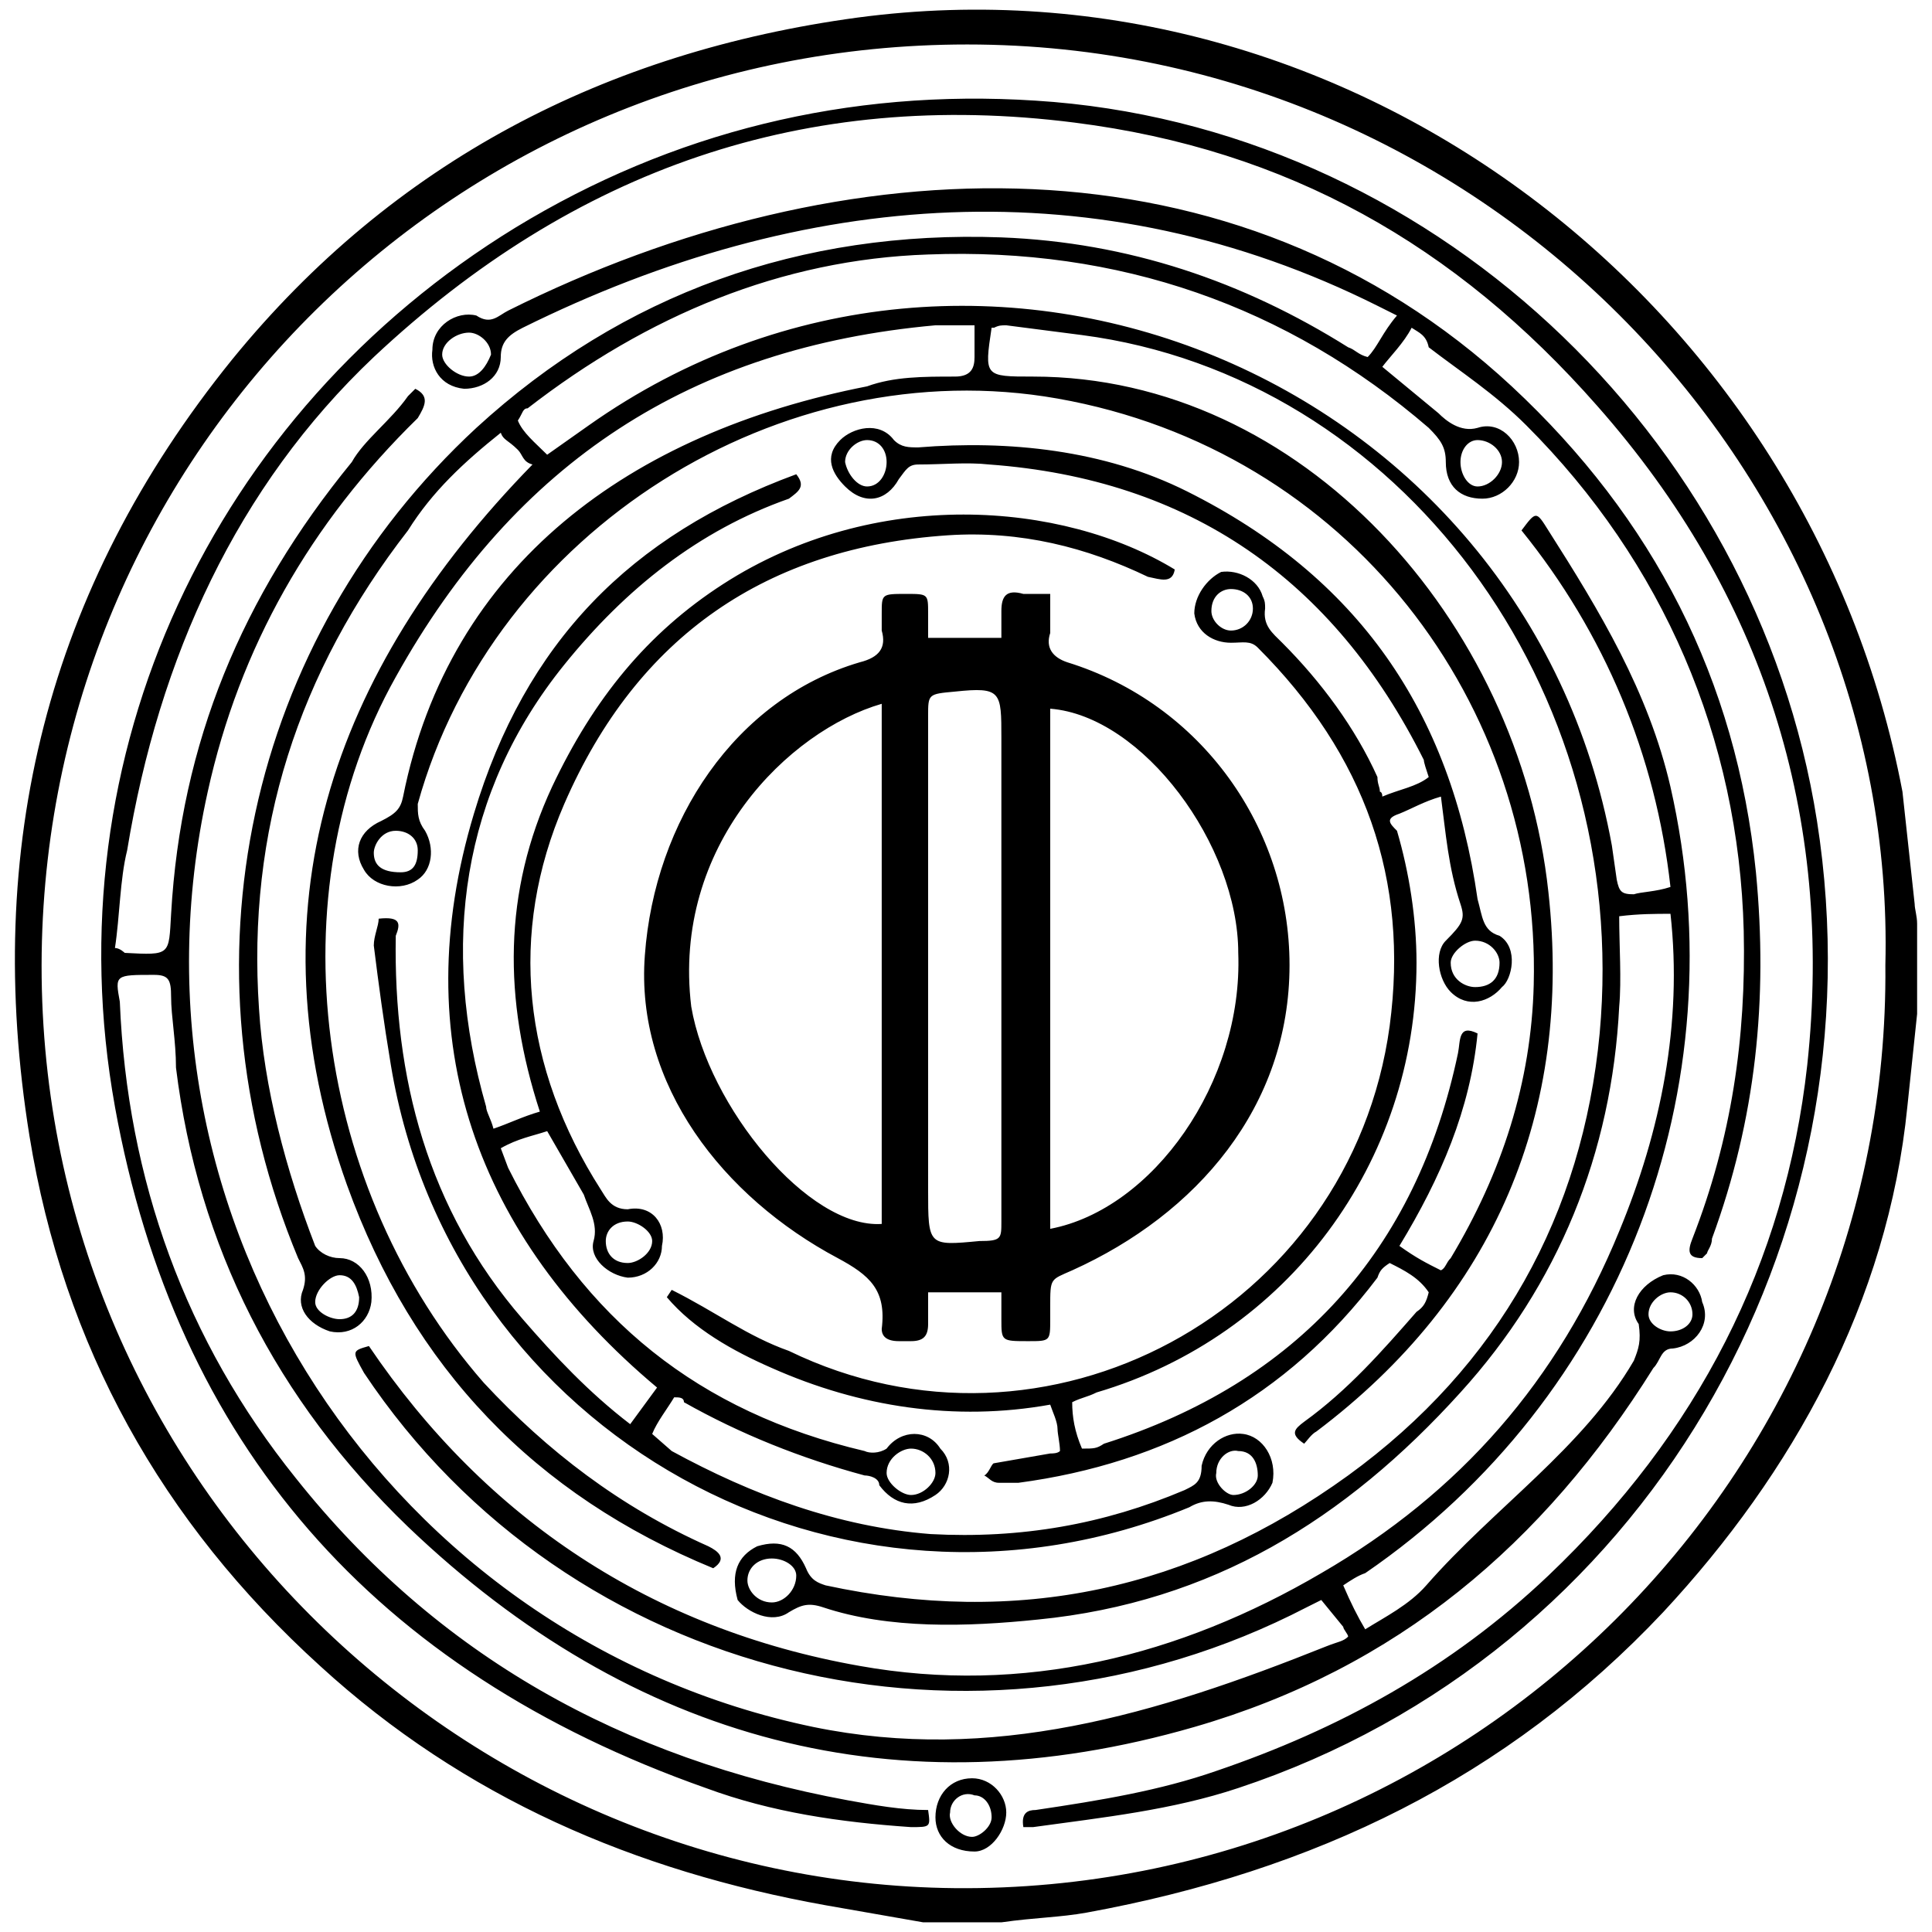 <svg xmlns="http://www.w3.org/2000/svg" viewBox="0 0 1000 1000"><path d="M992.293 478.042v46.767l-5.056 48.03c-10.111 101.116-59.406 189.593-126.395 261.638-80.893 85.949-180.745 133.98-298.293 155.466-13.904 2.528-26.543 2.528-44.238 5.056h-40.447l-50.558-8.848c-98.588-17.695-187.065-55.613-261.638-123.867C83.51 787.711 32.953 696.706 15.258 588.006-8.759 438.86 24.104 304.881 120.164 186.07 203.586 83.69 313.55 26.811 443.737 9.116 699.056-25.011 936.68 156.998 984.71 409.789l6.32 58.142c0 2.528 1.264 6.32 1.264 10.111zM21.577 493.21c-3.792 270.486 216.136 481.566 472.719 484.094C760.99 979.832 978.39 763.696 975.862 499.53c6.32-251.527-204.76-476.51-475.247-476.51-264.166 0-475.246 209.815-479.038 470.19zm37.919 79.629c-32.863-182.01 50.558-358.963 207.288-455.023C347.677 68.522 438.682 45.77 536.006 52.09c202.232 12.64 372.866 171.898 404.465 372.866 34.127 217.4-89.74 431.008-299.557 500.526-34.127 11.375-69.517 15.167-106.172 20.223h-5.056c-1.264-7.584 2.528-8.848 6.32-8.848 34.127-5.056 64.462-10.111 93.532-20.223 63.198-21.487 121.34-53.086 171.898-101.116 77.101-73.31 122.604-161.786 133.98-264.166 13.903-128.924-22.752-243.943-108.7-341.268-73.31-83.42-160.523-132.715-270.487-146.618C417.194 45.77 297.12 87.48 193.475 184.806 122.693 251.794 82.247 340.27 65.815 440.123c-3.791 15.167-3.791 34.127-6.32 50.558 2.529 0 5.057 2.528 5.057 2.528 24.015 1.264 22.75 1.264 24.015-20.223 5.055-88.477 36.654-164.314 93.532-233.832 6.32-11.375 20.223-21.487 29.071-34.126l3.792-3.792c7.584 3.792 5.056 8.847 1.264 15.167-55.614 54.35-92.269 118.812-108.7 193.385-49.294 222.456 94.796 438.592 313.46 484.094 92.269 18.96 176.954-6.32 265.43-41.71 6.32-2.528 8.848-2.528 11.376-5.056 0-1.264-2.528-3.792-2.528-5.056l-11.376-13.904-7.583 3.792C505.67 920.426 294.59 869.868 188.419 710.61c-6.32-11.375-6.32-11.375 2.528-13.903 60.67 89.74 146.618 146.619 254.054 165.578 84.685 15.168 165.578-5.056 238.887-48.03 72.046-41.71 122.604-99.852 154.203-176.954 21.487-51.822 32.862-107.436 26.543-164.313-7.584 0-16.432 0-26.543 1.264 0 15.167 1.264 32.862 0 46.766-3.792 75.837-31.6 144.09-82.157 199.704-59.406 65.726-128.923 108.7-218.664 117.548-36.655 3.792-77.101 5.056-111.228-6.32-7.584-2.528-11.376-1.264-17.695 2.528-8.848 6.32-21.487 0-26.543-6.32-3.792-13.903 0-22.75 10.111-27.807 12.64-3.791 20.224 0 25.28 11.376 2.527 6.32 6.32 7.584 10.111 8.848 99.852 21.487 188.329 2.528 270.486-56.878 78.365-56.878 121.34-135.243 130.187-228.776C844.41 355.44 724.335 194.917 560.021 173.43l-39.182-5.056c-2.528 0-3.792 0-6.32 1.264h-1.264c-3.792 25.279-3.792 25.279 21.487 25.279 139.035 0 251.527 126.395 266.694 266.694 12.64 113.756-27.807 209.816-120.075 279.334-2.528 1.264-5.056 5.055-6.32 6.32-7.584-5.056-5.056-7.584 0-11.376 22.75-16.432 40.446-36.655 58.142-56.878 3.791-2.528 5.055-5.056 6.32-10.112-5.056-7.583-12.64-11.375-20.224-15.167-3.792 2.528-5.056 3.792-6.32 7.584-46.766 61.933-109.964 96.06-185.8 106.172h-10.112c-3.792 0-5.056-2.528-7.584-3.792 2.528-1.264 3.792-6.32 5.056-6.32l29.07-5.056c1.265 0 3.793 0 5.056-1.264 0-3.792-1.263-8.847-1.263-11.375 0-3.792-2.528-8.848-3.792-12.64-49.294 8.848-98.589 1.264-144.091-18.96-20.223-8.847-40.446-20.222-54.35-36.654l2.528-3.792c22.751 11.376 39.183 24.015 60.67 31.6 132.715 64.46 290.709-20.224 310.932-168.107 10.112-75.837-12.64-140.298-68.253-195.912-3.792-3.792-7.584-2.528-13.904-2.528-8.847 0-17.695-5.056-18.96-15.168 0-8.847 6.32-17.695 13.904-21.487 8.848-1.264 18.96 3.792 21.488 12.64 1.264 2.528 1.264 3.792 1.264 6.32-1.264 8.847 3.791 12.639 8.847 17.695 20.223 20.223 37.919 44.238 49.294 69.517 0 3.792 1.264 5.056 1.264 7.584 0 0 1.264 0 1.264 2.528 8.848-3.792 17.696-5.056 24.015-10.112-1.264-3.792-2.528-7.584-2.528-8.847-46.766-93.533-121.339-145.355-224.983-152.939-11.376-1.264-24.015 0-36.655 0-5.056 0-6.32 2.528-10.111 7.584-6.32 11.376-17.696 13.903-27.807 3.792-6.32-6.32-11.376-15.168-2.528-24.015 6.32-6.32 20.223-10.112 27.807 0 3.792 3.792 7.583 3.792 12.64 3.792 46.765-3.792 96.06 1.263 139.034 22.75 88.477 44.239 136.507 113.756 150.41 211.08 2.528 8.849 2.528 16.432 11.376 18.96 10.112 6.32 6.32 22.751 1.264 26.543-6.32 7.584-17.695 11.376-26.543 2.528-6.32-6.32-8.848-20.223-2.528-26.543 8.848-8.848 10.112-11.376 7.584-18.96-6.32-18.959-7.584-36.654-10.112-55.613-8.848 2.528-15.167 6.32-21.487 8.847-7.584 2.528-5.056 5.056-1.264 8.848 6.32 21.487 10.112 45.502 10.112 68.254 0 103.644-66.99 193.384-165.578 222.455-5.056 2.528-7.584 2.528-12.64 5.056 0 7.584 1.264 15.168 5.056 24.015 6.32 0 7.584 0 11.376-2.528 99.852-31.598 161.786-99.852 183.273-202.232 1.264-6.32 0-15.168 10.111-10.112-3.791 39.183-18.959 74.573-40.446 109.964 8.848 6.32 13.903 8.848 21.487 12.64 2.528-1.264 2.528-3.792 5.056-6.32 26.543-44.238 41.71-91.005 42.974-141.563 3.792-145.354-96.06-276.806-246.47-303.349-142.827-25.279-291.974 68.254-331.156 209.817 0 5.055 0 8.847 3.792 13.903 5.056 8.848 3.792 20.223-3.792 25.28-8.848 6.319-22.751 3.791-27.807-5.057-6.32-10.111-2.528-20.223 8.848-25.279 7.583-3.792 10.111-6.32 11.375-12.64 24.015-120.075 117.548-188.328 240.151-212.343 13.904-5.056 29.071-5.056 45.503-5.056 8.847 0 10.111-5.056 10.111-10.112v-16.431h-20.223c-126.395 11.375-217.4 70.781-279.334 182.01-63.197 112.49-41.71 265.43 45.503 365.282 32.862 35.39 70.781 64.461 116.283 84.684 5.056 2.528 10.112 6.32 2.528 11.376-92.268-37.919-155.466-103.644-189.593-198.44-50.558-141.563-8.847-265.43 96.06-372.867-5.055-1.264-5.055-5.056-7.583-7.584-5.056-5.055-7.584-5.055-8.848-8.847-18.959 15.167-35.39 30.335-48.03 50.558-56.878 73.31-83.42 155.466-77.101 247.735 2.528 40.446 13.903 83.42 29.07 122.603 2.529 3.792 7.585 6.32 12.64 6.32 10.112 0 17.696 10.112 16.432 22.751-1.264 10.112-10.112 17.695-21.487 15.168-11.376-3.792-17.696-12.64-13.904-21.488 2.528-7.583 0-11.375-2.528-16.431-63.197-151.674-26.543-319.78 92.269-429.744 75.837-69.518 168.105-102.38 271.75-98.588 65.725 2.527 125.131 22.75 179.48 56.877 3.793 1.264 5.057 3.792 10.113 5.056 5.055-5.056 7.583-12.64 15.167-21.487l-10.112-5.056c-144.09-72.045-297.029-60.67-442.383 11.376-7.584 3.792-11.376 7.584-11.376 15.167 0 10.112-8.847 16.432-18.959 16.432-12.64-1.264-17.695-11.376-16.431-20.224 0-12.64 12.64-20.223 22.75-17.695 7.584 5.056 11.376 0 16.432-2.528 174.426-87.213 376.658-93.532 519.485 39.183 73.31 68.253 116.283 151.674 126.395 251.526 6.32 65.726 0 127.66-22.751 189.593 0 3.792-2.528 6.32-2.528 7.584l-2.528 2.528c-7.584 0-7.584-3.792-5.056-10.112 20.224-51.822 27.807-103.644 26.543-159.258-2.528-99.852-41.71-190.857-112.491-261.638-16.432-16.431-34.127-27.807-50.559-40.447-1.264-6.32-5.055-7.583-8.847-10.111-3.792 7.584-11.376 15.167-15.168 20.223l29.071 24.015c3.792 3.792 11.376 10.112 20.223 7.584 11.376-3.792 21.488 6.32 21.488 17.695 0 10.112-8.848 18.96-18.96 18.96-11.375 0-18.959-6.32-18.959-18.96 0-7.583-2.528-11.375-8.848-17.695-73.309-63.198-160.522-93.533-259.11-89.74-75.837 2.527-145.355 31.598-207.288 79.628-2.528 0-2.528 2.528-5.056 6.32 2.528 6.32 8.848 11.376 15.167 17.695l21.488-15.167c202.232-142.827 485.358-25.28 529.596 217.4l2.528 17.695c1.264 6.32 2.528 7.584 8.847 7.584 3.792-1.264 11.376-1.264 18.96-3.792-7.584-68.253-34.127-131.451-77.101-184.537 7.583-10.112 7.583-10.112 13.903 0 26.543 41.71 51.822 83.42 63.198 132.715 35.39 155.466-25.28 315.988-157.994 406.993-3.792 1.264-7.584 3.792-11.376 6.32 3.792 8.847 7.584 16.431 11.376 22.75 10.111-6.319 22.75-12.639 31.598-22.75 35.391-40.447 80.893-70.782 107.436-116.284 2.528-6.32 3.792-10.112 2.528-18.96-6.32-8.847 0-20.223 12.64-25.278 10.112-2.528 18.96 5.055 20.223 13.903 5.056 11.376-3.792 22.751-15.167 24.015-6.32 0-6.32 6.32-10.112 10.112-56.878 91.004-132.715 155.466-237.623 185.8-152.938 44.24-290.71 7.585-406.993-103.643-68.253-65.726-108.7-145.355-120.075-237.623 0-13.904-2.528-26.543-2.528-36.655 0-8.848-1.264-11.376-8.848-11.376-20.223 0-20.223 0-17.695 13.904 3.791 92.268 34.126 175.69 91.004 246.47 73.31 92.27 169.37 145.355 285.654 166.842 13.903 2.528 27.807 5.056 41.71 5.056 1.264 8.848 1.264 8.848-8.848 8.848-36.654-2.528-72.045-7.584-106.172-20.223-171.897-60.67-274.277-178.218-305.876-352.643zM163.14 673.955c0 5.056 7.584 8.848 12.64 8.848 6.32 0 10.111-3.792 10.111-11.376-1.264-6.32-3.792-11.375-10.112-11.375-5.055 0-12.64 7.583-12.64 13.903zm30.335-184.537c0-5.056 2.528-10.112 2.528-13.904 11.375-1.263 11.375 2.528 8.847 8.848-1.264 73.31 16.432 141.563 65.726 198.44 16.431 18.96 34.127 37.92 55.614 54.35l13.903-18.959c-93.532-78.365-130.187-179.48-94.796-297.029 26.543-88.476 80.893-144.09 166.842-175.689 5.055 6.32 1.264 8.848-3.792 12.64-46.767 16.43-84.685 46.766-116.284 85.948-53.086 65.726-64.462 145.355-40.446 228.776 0 2.528 2.527 6.32 3.791 11.375 7.584-2.527 15.168-6.32 24.016-8.847-18.96-58.142-18.96-113.756 6.32-168.106 21.486-45.502 49.293-79.629 88.476-104.908 78.365-50.558 175.69-42.974 233.831-7.584-1.264 7.584-7.583 5.056-13.903 3.792-31.599-15.167-65.726-24.015-103.644-21.487-93.533 6.32-160.522 51.822-198.441 139.035-29.07 66.99-21.487 136.507 18.96 199.704 2.527 3.792 5.055 10.112 13.903 10.112 12.64-2.528 20.223 7.584 17.695 18.96 0 8.847-7.584 16.43-17.695 16.43-10.112-1.263-20.223-10.111-17.696-18.959 2.528-8.847-2.527-16.431-5.055-24.015l-18.96-32.863c-7.583 2.528-15.167 3.792-24.015 8.848l3.792 10.112c39.183 78.365 98.588 126.395 184.537 146.618 2.528 1.264 7.584 1.264 11.376-1.264 7.584-10.111 21.487-10.111 27.807 0 7.584 7.584 5.056 18.96-2.528 24.015-11.376 7.584-21.487 5.056-29.071-5.055 0-3.792-5.056-5.056-7.584-5.056-32.863-8.848-64.461-21.487-93.532-37.919 0-2.528-2.528-2.528-5.056-2.528-3.792 6.32-8.848 12.64-11.376 18.96l10.112 8.847c41.71 22.751 85.949 39.183 133.979 42.975 46.766 2.528 89.74-5.056 131.451-22.752 5.056-2.527 8.848-3.791 8.848-12.64 2.528-11.375 12.64-17.694 21.487-16.43 10.112 1.263 17.695 12.64 15.167 25.279-3.791 8.847-13.903 15.167-22.75 11.375-7.584-2.528-13.904-2.528-20.224 1.264C434.89 854.7 233.921 742.21 202.322 551.352c-3.791-22.752-6.32-41.71-8.847-61.934zm0-48.03c0 6.32 3.792 10.111 13.903 10.111 6.32 0 8.848-3.792 8.848-11.375 0-6.32-5.056-10.112-11.376-10.112-7.583 0-11.375 7.584-11.375 11.376zm35.39-257.847c0 5.056 7.584 11.376 13.904 11.376 5.056 0 8.848-5.056 11.375-11.376 0-6.32-6.32-11.375-11.375-11.375-6.32 0-13.904 5.056-13.904 11.375zm84.685 458.815c0 6.32 3.792 11.376 11.376 11.376 5.056 0 12.64-5.056 12.64-11.376 0-5.056-7.584-10.111-12.64-10.111-7.584 0-11.376 5.055-11.376 10.111zm20.223-147.882c5.056-69.518 46.767-132.715 111.228-151.675 10.112-2.528 13.904-7.583 11.376-16.431v-8.848c0-10.111 0-10.111 12.64-10.111 11.375 0 11.375 0 11.375 10.111v12.64h37.919v-13.904c0-7.583 2.528-11.375 11.375-8.847h13.904v20.223c-2.528 7.584 1.264 12.64 8.847 15.167 69.518 21.488 115.02 85.95 115.02 156.73 0 73.31-48.03 128.924-112.492 157.995-11.375 5.055-11.375 3.792-11.375 18.959v6.32c0 11.375 0 11.375-11.376 11.375-13.903 0-13.903 0-13.903-11.375v-13.904h-37.919v16.432c0 6.32-2.528 8.847-8.848 8.847h-6.32c-6.32 0-8.847-2.528-8.847-6.32 2.528-20.223-6.32-27.806-22.751-36.654-59.406-31.599-104.908-89.74-99.853-156.73zm24.016 26.543c8.847 51.822 60.67 115.02 98.588 112.492V364.287c-48.03 13.903-108.7 73.309-98.588 156.73zm29.07 297.029c0 5.056 5.056 11.375 12.64 11.375 6.32 0 12.64-6.32 12.64-13.903 0-5.056-6.32-8.848-12.64-8.848-7.584 0-12.64 5.056-12.64 11.376zm50.559-578.89c1.264 6.319 6.32 12.639 11.375 12.639 6.32 0 10.112-6.32 10.112-12.64s-3.792-11.375-10.112-11.375c-5.056 0-11.375 5.055-11.375 11.375zm21.487 523.276c0 5.056 7.584 11.375 12.64 11.375 6.32 0 12.639-6.32 12.639-11.375 0-7.584-6.32-12.64-12.64-12.64-5.055 0-12.64 5.056-12.64 12.64zm21.487-146.619c0 29.071 0 29.071 26.543 26.543 11.376 0 11.376-1.264 11.376-10.111V381.982c0-24.015 0-26.543-24.015-24.015-13.904 1.264-13.904 1.264-13.904 12.64zm3.792 324.836c0-11.375 7.584-20.223 18.96-20.223 10.11 0 17.695 8.848 17.695 17.695 0 8.848-7.584 20.223-16.432 20.223-12.64 0-20.223-7.583-20.223-17.695zm7.584-2.528c-1.264 5.056 5.055 12.64 11.375 12.64 3.792 0 10.112-5.056 10.112-10.112 0-6.32-3.792-11.375-8.848-11.375-6.32-2.528-12.64 2.527-12.64 8.847zm51.822-302.085c53.086-10.111 99.852-75.837 97.324-142.826 0-55.614-49.294-122.604-97.324-126.396zm83.42-319.78c0 5.056 5.056 10.112 10.112 10.112 6.32 0 11.376-5.056 11.376-11.376 0-6.32-5.056-10.111-11.376-10.111-5.056 0-10.111 3.792-10.111 11.375zm2.528 446.176c-1.263 5.056 5.056 11.375 8.848 11.375 6.32 0 12.64-5.055 12.64-10.111 0-6.32-2.528-12.64-10.112-12.64-5.056-1.264-11.376 3.792-11.376 11.376zm121.34-264.166c0 8.847 7.584 12.64 12.64 12.64 7.583 0 12.639-3.793 12.639-12.64 0-5.056-5.056-11.376-12.64-11.376-5.055 0-12.639 6.32-12.639 11.376zm5.056-259.11c0 6.319 3.792 12.639 8.847 12.639 6.32 0 12.64-6.32 12.64-12.64s-6.32-11.375-12.64-11.375c-5.055 0-8.847 5.055-8.847 11.375zm97.324 441.119c0 5.056 6.32 8.848 11.376 8.848 6.32 0 11.375-3.792 11.375-8.848 0-6.32-5.055-11.376-11.375-11.376-5.056 0-11.376 5.056-11.376 11.376z"/></svg>
